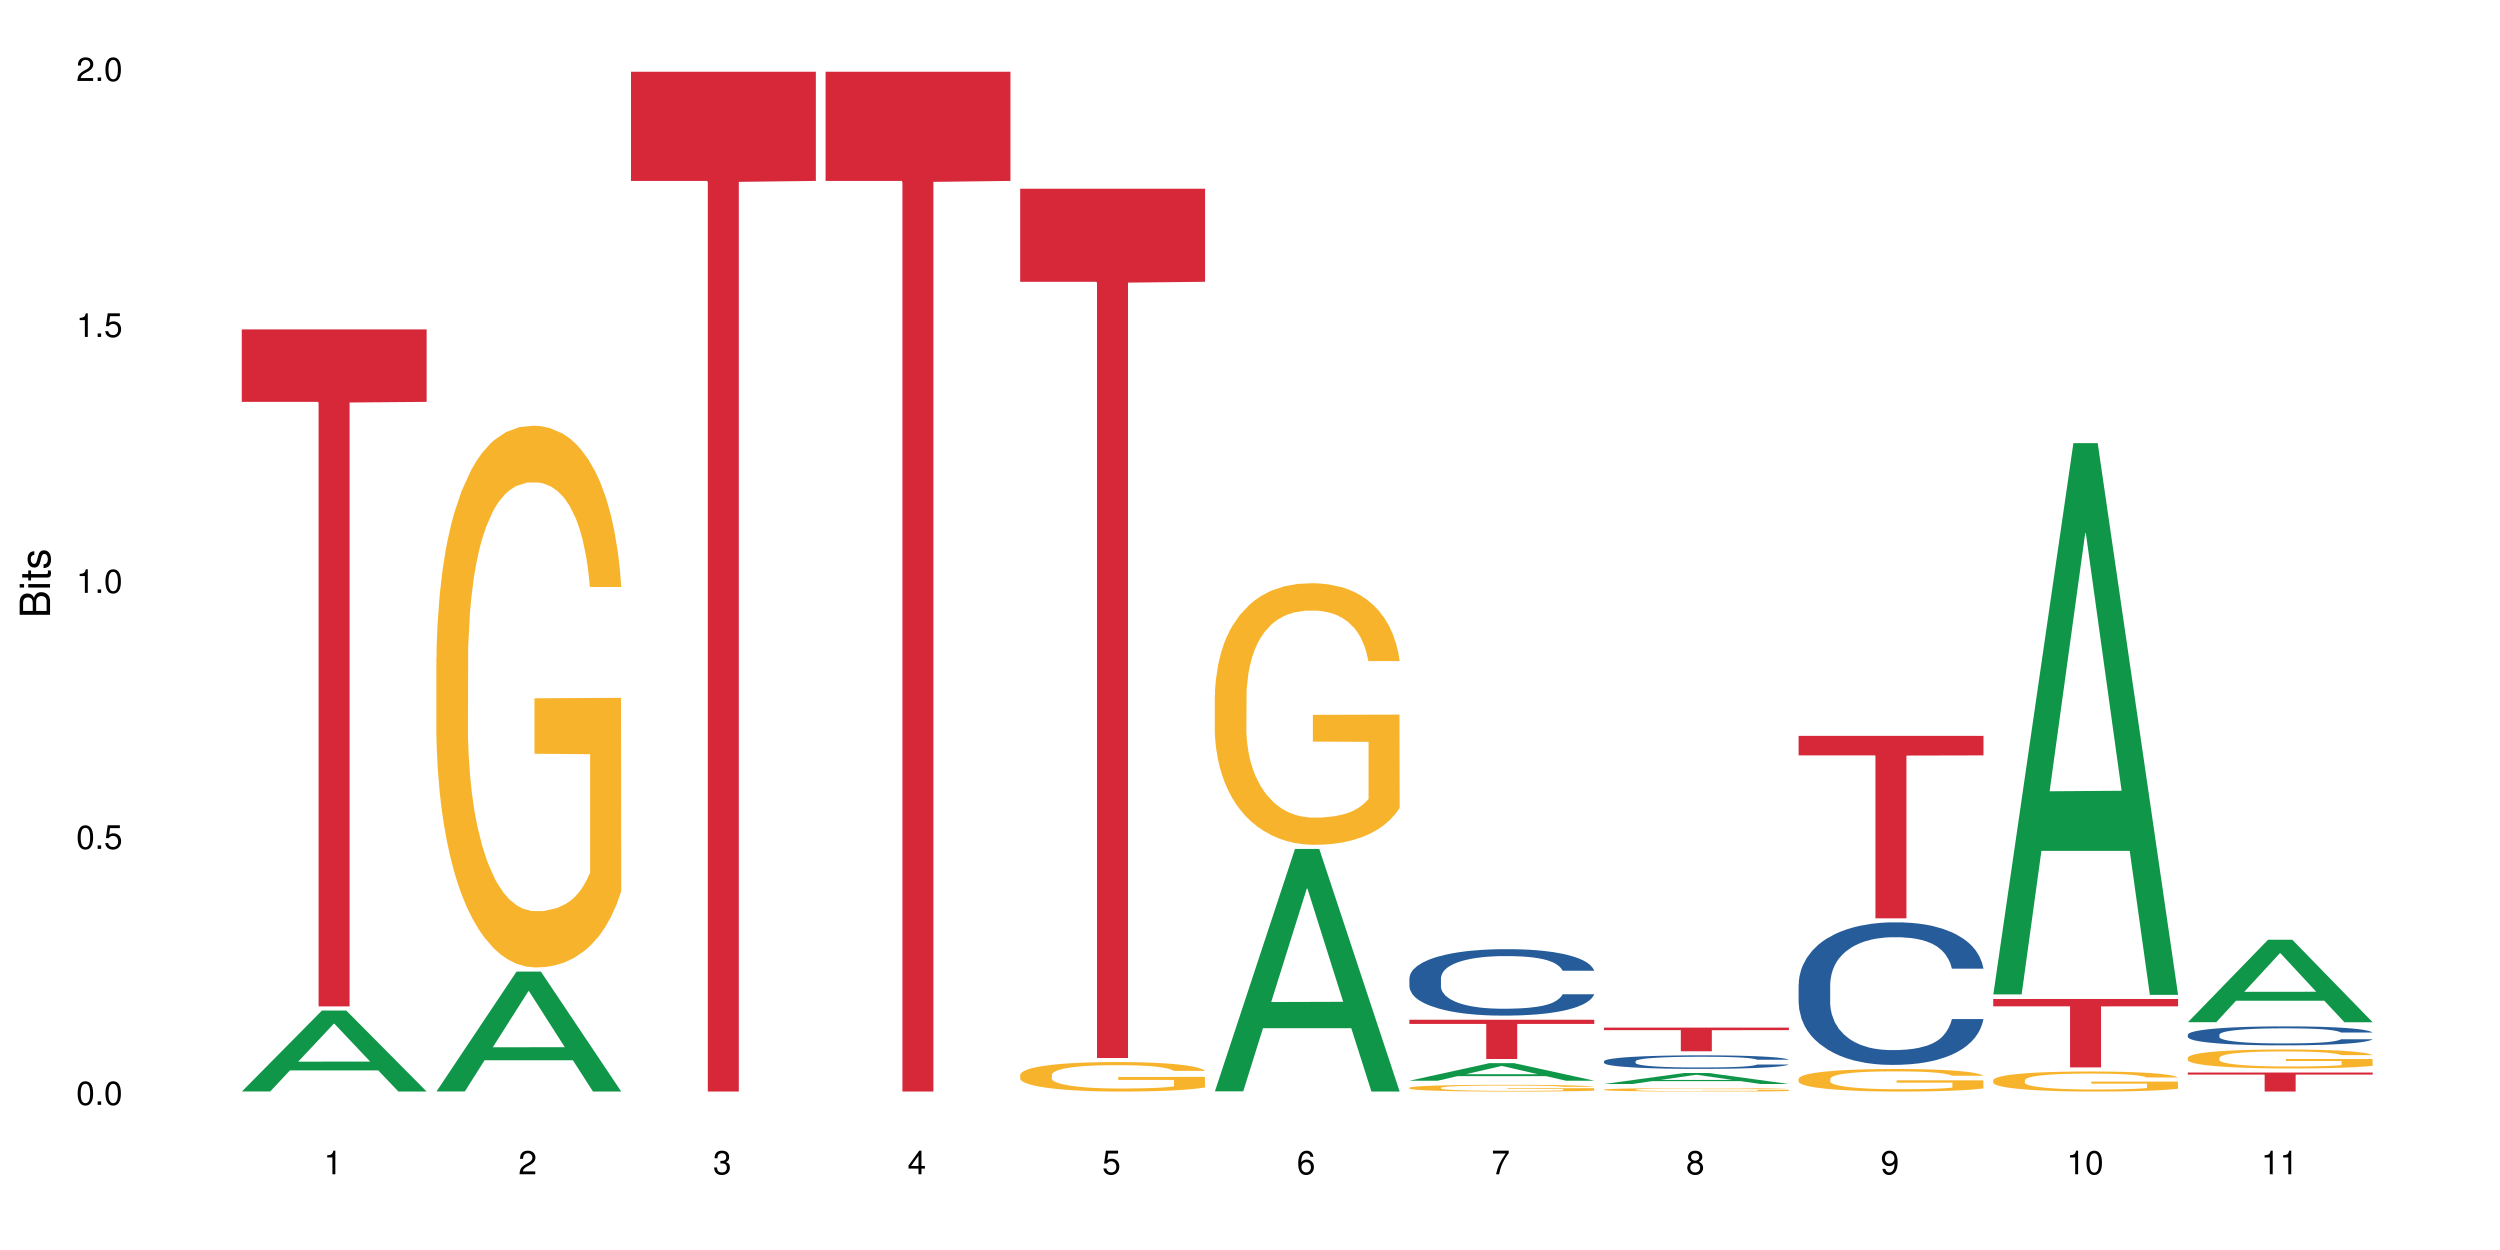 <?xml version="1.0" encoding="UTF-8"?>
<svg xmlns="http://www.w3.org/2000/svg" xmlns:xlink="http://www.w3.org/1999/xlink" width="720pt" height="360pt" viewBox="0 0 720 360" version="1.1">
<defs>
<g>
<symbol overflow="visible" id="glyph0-0">
<path style="stroke:none;" d=""/>
</symbol>
<symbol overflow="visible" id="glyph0-1">
<path style="stroke:none;" d="M 2.641 -6.797 C 2 -6.797 1.422 -6.531 1.078 -6.047 C 0.641 -5.453 0.406 -4.547 0.406 -3.297 C 0.406 -1 1.188 0.219 2.641 0.219 C 4.078 0.219 4.859 -1 4.859 -3.234 C 4.859 -4.562 4.656 -5.438 4.203 -6.047 C 3.844 -6.531 3.281 -6.797 2.641 -6.797 Z M 2.641 -6.047 C 3.547 -6.047 4 -5.125 4 -3.312 C 4 -1.375 3.562 -0.484 2.625 -0.484 C 1.734 -0.484 1.281 -1.422 1.281 -3.281 C 1.281 -5.141 1.734 -6.047 2.641 -6.047 Z M 2.641 -6.047 "/>
</symbol>
<symbol overflow="visible" id="glyph0-2">
<path style="stroke:none;" d="M 1.828 -1 L 0.828 -1 L 0.828 0 L 1.828 0 Z M 1.828 -1 "/>
</symbol>
<symbol overflow="visible" id="glyph0-3">
<path style="stroke:none;" d="M 4.562 -6.797 L 1.062 -6.797 L 0.547 -3.094 L 1.328 -3.094 C 1.719 -3.562 2.047 -3.734 2.578 -3.734 C 3.484 -3.734 4.062 -3.109 4.062 -2.094 C 4.062 -1.125 3.484 -0.531 2.578 -0.531 C 1.828 -0.531 1.375 -0.906 1.188 -1.672 L 0.328 -1.672 C 0.453 -1.109 0.547 -0.844 0.75 -0.594 C 1.125 -0.078 1.828 0.219 2.594 0.219 C 3.969 0.219 4.922 -0.781 4.922 -2.219 C 4.922 -3.562 4.031 -4.484 2.719 -4.484 C 2.25 -4.484 1.859 -4.359 1.469 -4.062 L 1.734 -5.969 L 4.562 -5.969 Z M 4.562 -6.797 "/>
</symbol>
<symbol overflow="visible" id="glyph0-4">
<path style="stroke:none;" d="M 2.484 -4.844 L 2.484 0 L 3.328 0 L 3.328 -6.797 L 2.766 -6.797 C 2.469 -5.75 2.281 -5.609 0.984 -5.453 L 0.984 -4.844 Z M 2.484 -4.844 "/>
</symbol>
<symbol overflow="visible" id="glyph0-5">
<path style="stroke:none;" d="M 4.859 -0.828 L 1.281 -0.828 C 1.359 -1.391 1.672 -1.75 2.5 -2.234 L 3.469 -2.75 C 4.406 -3.266 4.906 -3.969 4.906 -4.812 C 4.906 -5.375 4.672 -5.906 4.266 -6.266 C 3.859 -6.625 3.375 -6.797 2.719 -6.797 C 1.859 -6.797 1.219 -6.5 0.844 -5.922 C 0.609 -5.562 0.5 -5.125 0.484 -4.438 L 1.328 -4.438 C 1.359 -4.906 1.406 -5.188 1.531 -5.406 C 1.75 -5.812 2.188 -6.062 2.703 -6.062 C 3.469 -6.062 4.031 -5.516 4.031 -4.781 C 4.031 -4.25 3.719 -3.797 3.125 -3.438 L 2.234 -2.938 C 0.812 -2.141 0.406 -1.5 0.328 0 L 4.859 0 Z M 4.859 -0.828 "/>
</symbol>
<symbol overflow="visible" id="glyph0-6">
<path style="stroke:none;" d="M 2.125 -3.125 L 2.578 -3.125 C 3.516 -3.125 3.984 -2.703 3.984 -1.891 C 3.984 -1.031 3.469 -0.531 2.578 -0.531 C 1.656 -0.531 1.203 -0.984 1.156 -1.969 L 0.312 -1.969 C 0.344 -1.422 0.438 -1.078 0.609 -0.766 C 0.953 -0.109 1.625 0.219 2.547 0.219 C 3.953 0.219 4.859 -0.609 4.859 -1.906 C 4.859 -2.766 4.516 -3.25 3.703 -3.516 C 4.344 -3.766 4.656 -4.25 4.656 -4.938 C 4.656 -6.109 3.875 -6.797 2.578 -6.797 C 1.203 -6.797 0.484 -6.047 0.453 -4.609 L 1.297 -4.609 C 1.312 -5.016 1.344 -5.25 1.453 -5.453 C 1.641 -5.828 2.062 -6.062 2.594 -6.062 C 3.344 -6.062 3.797 -5.625 3.797 -4.906 C 3.797 -4.422 3.609 -4.141 3.25 -3.984 C 3.016 -3.891 2.719 -3.844 2.125 -3.844 Z M 2.125 -3.125 "/>
</symbol>
<symbol overflow="visible" id="glyph0-7">
<path style="stroke:none;" d="M 3.141 -1.625 L 3.141 0 L 3.984 0 L 3.984 -1.625 L 4.984 -1.625 L 4.984 -2.391 L 3.984 -2.391 L 3.984 -6.797 L 3.359 -6.797 L 0.266 -2.516 L 0.266 -1.625 Z M 3.141 -2.391 L 1 -2.391 L 3.141 -5.359 Z M 3.141 -2.391 "/>
</symbol>
<symbol overflow="visible" id="glyph0-8">
<path style="stroke:none;" d="M 4.781 -5.031 C 4.609 -6.141 3.891 -6.797 2.844 -6.797 C 2.094 -6.797 1.422 -6.438 1.031 -5.828 C 0.609 -5.172 0.406 -4.344 0.406 -3.094 C 0.406 -1.953 0.578 -1.234 0.984 -0.625 C 1.359 -0.078 1.953 0.219 2.703 0.219 C 3.984 0.219 4.922 -0.734 4.922 -2.078 C 4.922 -3.344 4.062 -4.234 2.844 -4.234 C 2.172 -4.234 1.641 -3.969 1.281 -3.469 C 1.281 -5.125 1.828 -6.047 2.797 -6.047 C 3.391 -6.047 3.797 -5.672 3.938 -5.031 Z M 2.734 -3.484 C 3.547 -3.484 4.062 -2.922 4.062 -2 C 4.062 -1.156 3.484 -0.531 2.703 -0.531 C 1.922 -0.531 1.328 -1.188 1.328 -2.047 C 1.328 -2.891 1.906 -3.484 2.734 -3.484 Z M 2.734 -3.484 "/>
</symbol>
<symbol overflow="visible" id="glyph0-9">
<path style="stroke:none;" d="M 4.984 -6.797 L 0.438 -6.797 L 0.438 -5.969 L 4.109 -5.969 C 2.5 -3.656 1.828 -2.234 1.328 0 L 2.219 0 C 2.594 -2.172 3.453 -4.047 4.984 -6.094 Z M 4.984 -6.797 "/>
</symbol>
<symbol overflow="visible" id="glyph0-10">
<path style="stroke:none;" d="M 3.75 -3.578 C 4.453 -4 4.688 -4.344 4.688 -4.984 C 4.688 -6.047 3.844 -6.797 2.641 -6.797 C 1.438 -6.797 0.594 -6.047 0.594 -4.984 C 0.594 -4.359 0.828 -4.016 1.516 -3.578 C 0.734 -3.203 0.359 -2.641 0.359 -1.891 C 0.359 -0.641 1.297 0.219 2.641 0.219 C 3.984 0.219 4.922 -0.641 4.922 -1.875 C 4.922 -2.641 4.531 -3.203 3.75 -3.578 Z M 2.641 -6.047 C 3.359 -6.047 3.812 -5.625 3.812 -4.969 C 3.812 -4.344 3.344 -3.922 2.641 -3.922 C 1.922 -3.922 1.453 -4.344 1.453 -4.984 C 1.453 -5.625 1.922 -6.047 2.641 -6.047 Z M 2.641 -3.203 C 3.484 -3.203 4.062 -2.672 4.062 -1.875 C 4.062 -1.062 3.484 -0.531 2.625 -0.531 C 1.797 -0.531 1.219 -1.078 1.219 -1.875 C 1.219 -2.672 1.797 -3.203 2.641 -3.203 Z M 2.641 -3.203 "/>
</symbol>
<symbol overflow="visible" id="glyph0-11">
<path style="stroke:none;" d="M 0.516 -1.547 C 0.672 -0.438 1.406 0.219 2.438 0.219 C 3.188 0.219 3.859 -0.141 4.266 -0.75 C 4.688 -1.406 4.891 -2.25 4.891 -3.484 C 4.891 -4.625 4.703 -5.359 4.312 -5.953 C 3.938 -6.5 3.344 -6.797 2.594 -6.797 C 1.297 -6.797 0.359 -5.844 0.359 -4.516 C 0.359 -3.25 1.234 -2.344 2.453 -2.344 C 3.094 -2.344 3.562 -2.578 4.016 -3.109 C 4 -1.453 3.469 -0.531 2.5 -0.531 C 1.906 -0.531 1.484 -0.906 1.359 -1.547 Z M 2.578 -6.062 C 3.375 -6.062 3.969 -5.406 3.969 -4.531 C 3.969 -3.688 3.375 -3.094 2.547 -3.094 C 1.734 -3.094 1.234 -3.672 1.234 -4.578 C 1.234 -5.438 1.797 -6.062 2.578 -6.062 Z M 2.578 -6.062 "/>
</symbol>
<symbol overflow="visible" id="glyph1-0">
<path style="stroke:none;" d=""/>
</symbol>
<symbol overflow="visible" id="glyph1-1">
<path style="stroke:none;" d="M 0 -0.953 L 0 -4.891 C 0 -5.719 -0.234 -6.344 -0.734 -6.797 C -1.188 -7.234 -1.812 -7.469 -2.5 -7.469 C -3.547 -7.469 -4.188 -7 -4.625 -5.875 C -4.984 -6.672 -5.641 -7.094 -6.531 -7.094 C -7.156 -7.094 -7.734 -6.859 -8.141 -6.391 C -8.562 -5.938 -8.75 -5.344 -8.75 -4.5 L -8.75 -0.953 Z M -4.984 -2.062 L -7.766 -2.062 L -7.766 -4.219 C -7.766 -4.844 -7.688 -5.203 -7.453 -5.5 C -7.219 -5.812 -6.859 -5.969 -6.375 -5.969 C -5.906 -5.969 -5.531 -5.812 -5.297 -5.5 C -5.062 -5.203 -4.984 -4.844 -4.984 -4.219 Z M -0.984 -2.062 L -4 -2.062 L -4 -4.781 C -4 -5.328 -3.859 -5.688 -3.578 -5.953 C -3.297 -6.219 -2.922 -6.359 -2.484 -6.359 C -2.062 -6.359 -1.688 -6.219 -1.406 -5.953 C -1.109 -5.688 -0.984 -5.328 -0.984 -4.781 Z M -0.984 -2.062 "/>
</symbol>
<symbol overflow="visible" id="glyph1-2">
<path style="stroke:none;" d="M -6.281 -1.797 L -6.281 -0.797 L 0 -0.797 L 0 -1.797 Z M -8.75 -1.797 L -8.75 -0.797 L -7.484 -0.797 L -7.484 -1.797 Z M -8.75 -1.797 "/>
</symbol>
<symbol overflow="visible" id="glyph1-3">
<path style="stroke:none;" d="M -6.281 -3.047 L -6.281 -2.016 L -8.016 -2.016 L -8.016 -1.016 L -6.281 -1.016 L -6.281 -0.172 L -5.469 -0.172 L -5.469 -1.016 L -0.719 -1.016 C -0.078 -1.016 0.281 -1.453 0.281 -2.234 C 0.281 -2.469 0.25 -2.719 0.188 -3.047 L -0.641 -3.047 C -0.609 -2.922 -0.594 -2.766 -0.594 -2.562 C -0.594 -2.141 -0.719 -2.016 -1.156 -2.016 L -5.469 -2.016 L -5.469 -3.047 Z M -6.281 -3.047 "/>
</symbol>
<symbol overflow="visible" id="glyph1-4">
<path style="stroke:none;" d="M -4.531 -5.25 C -5.766 -5.25 -6.469 -4.422 -6.469 -2.969 C -6.469 -1.516 -5.719 -0.562 -4.547 -0.562 C -3.562 -0.562 -3.094 -1.062 -2.734 -2.562 L -2.516 -3.484 C -2.344 -4.188 -2.094 -4.469 -1.625 -4.469 C -1.047 -4.469 -0.641 -3.875 -0.641 -3 C -0.641 -2.453 -0.797 -2 -1.062 -1.75 C -1.25 -1.594 -1.422 -1.531 -1.875 -1.469 L -1.875 -0.406 C -0.422 -0.453 0.281 -1.266 0.281 -2.922 C 0.281 -4.5 -0.5 -5.516 -1.719 -5.516 C -2.656 -5.516 -3.172 -4.984 -3.469 -3.734 L -3.703 -2.766 C -3.891 -1.953 -4.156 -1.609 -4.594 -1.609 C -5.172 -1.609 -5.547 -2.125 -5.547 -2.938 C -5.547 -3.75 -5.203 -4.172 -4.531 -4.203 Z M -4.531 -5.25 "/>
</symbol>
</g>
</defs>
<g id="surface71010">
<rect x="0" y="0" width="720" height="360" style="fill:rgb(100%,100%,100%);fill-opacity:1;stroke:none;"/>
<path style=" stroke:none;fill-rule:nonzero;fill:rgb(6.275%,58.824%,28.235%);fill-opacity:1;" d="M 69.629 314.348 L 69.688 314.328 L 92.723 291.031 L 99.723 291.031 L 122.875 314.371 L 114.738 314.371 L 108.938 308.277 L 83.508 308.277 L 77.82 314.348 L 69.629 314.348 L 85.957 305.758 L 106.605 305.734 L 96.309 294.844 L 96.195 294.82 L 96.082 294.887 L 85.898 305.734 L 85.957 305.758 Z M 69.629 314.348 "/>
<path style=" stroke:none;fill-rule:nonzero;fill:rgb(83.922%,15.686%,22.353%);fill-opacity:1;" d="M 69.629 94.863 L 122.875 94.863 L 122.875 115.738 L 100.684 115.918 L 100.684 289.852 L 91.754 289.852 L 91.754 116.102 L 91.625 115.738 L 69.629 115.738 Z M 69.629 94.863 "/>
<path style=" stroke:none;fill-rule:nonzero;fill:rgb(6.275%,58.824%,28.235%);fill-opacity:1;" d="M 125.676 314.34 L 125.734 314.305 L 148.77 279.816 L 155.77 279.816 L 178.918 314.371 L 170.785 314.371 L 164.984 305.352 L 139.555 305.352 L 133.867 314.34 L 125.676 314.34 L 142 301.621 L 162.652 301.586 L 152.355 285.461 L 152.242 285.43 L 152.129 285.527 L 141.945 301.586 L 142 301.621 Z M 125.676 314.34 "/>
<path style=" stroke:none;fill-rule:nonzero;fill:rgb(96.863%,70.196%,16.863%);fill-opacity:1;" d="M 125.676 189.426 L 125.742 189.285 L 125.742 186.434 L 126 180.02 L 126.648 171.184 L 127.492 163.918 L 128.402 158.215 L 128.988 155.223 L 129.961 150.949 L 130.805 147.812 L 132.949 141.402 L 135.676 135.414 L 137.168 132.852 L 138.855 130.426 L 141.258 127.719 L 142.363 126.723 L 145.738 124.441 L 149.57 123.016 L 153.793 122.59 L 155.738 122.73 L 158.402 123.301 L 162.039 124.871 L 164.117 126.293 L 165.738 127.719 L 167.426 129.57 L 169.504 132.422 L 171.453 135.844 L 173.012 139.262 L 174.57 143.539 L 175.867 148.098 L 176.973 153.086 L 177.945 159.07 L 178.531 164.059 L 178.918 169.047 L 169.895 169.047 L 169.375 164.059 L 168.789 160.211 L 167.816 155.508 L 166.844 152.09 L 165.867 149.383 L 164.051 145.676 L 162.492 143.395 L 160.543 141.402 L 158.66 140.117 L 156.52 139.262 L 155.219 138.977 L 151.777 138.977 L 148.66 139.977 L 146.844 141.117 L 145.543 142.254 L 143.727 144.395 L 142.621 146.102 L 141.973 147.242 L 140.027 151.66 L 138.727 155.652 L 138.012 158.359 L 137.105 162.633 L 136.453 166.48 L 135.738 172.184 L 135.352 176.457 L 134.832 186.148 L 134.766 211.801 L 134.961 217.215 L 135.352 223.059 L 135.871 228.188 L 136.648 233.605 L 137.43 237.738 L 138.793 243.293 L 139.961 247 L 140.871 249.422 L 142.621 253.27 L 143.336 254.555 L 145.023 257.117 L 146.777 259.113 L 148.922 260.824 L 150.543 261.68 L 153.141 262.391 L 156.453 262.391 L 160.348 261.535 L 162.816 260.395 L 164.504 259.254 L 165.609 258.258 L 166.973 256.691 L 167.945 255.266 L 168.855 253.699 L 169.961 251.273 L 169.961 217.215 L 153.922 217.074 L 153.922 201.113 L 178.855 200.969 L 178.918 256.691 L 177.555 260.539 L 175.867 264.242 L 174.246 267.094 L 172.555 269.516 L 170.152 272.223 L 168.207 273.934 L 165.219 275.93 L 162.492 277.211 L 159.637 278.066 L 157.102 278.496 L 154.117 278.637 L 151.453 278.352 L 148.598 277.496 L 146.324 276.355 L 144.246 274.934 L 142.168 273.078 L 139.57 270.086 L 137.883 267.664 L 136.129 264.672 L 134.375 261.109 L 132.816 257.262 L 131.777 254.27 L 130.742 250.848 L 129.637 246.574 L 128.598 241.727 L 127.82 237.309 L 127.105 232.32 L 126.586 227.617 L 126.066 221.207 L 125.805 216.074 L 125.676 211.656 Z M 125.676 189.426 "/>
<path style=" stroke:none;fill-rule:nonzero;fill:rgb(83.922%,15.686%,22.353%);fill-opacity:1;" d="M 181.723 20.664 L 234.965 20.664 L 234.965 52.102 L 212.777 52.379 L 212.777 314.371 L 203.848 314.371 L 203.848 52.652 L 203.719 52.102 L 181.723 52.102 Z M 181.723 20.664 "/>
<path style=" stroke:none;fill-rule:nonzero;fill:rgb(83.922%,15.686%,22.353%);fill-opacity:1;" d="M 237.77 20.664 L 291.012 20.664 L 291.012 52.102 L 268.82 52.379 L 268.82 314.371 L 259.895 314.371 L 259.895 52.652 L 259.766 52.102 L 237.77 52.102 Z M 237.77 20.664 "/>
<path style=" stroke:none;fill-rule:nonzero;fill:rgb(96.863%,70.196%,16.863%);fill-opacity:1;" d="M 293.816 309.516 L 293.879 309.508 L 293.879 309.352 L 294.141 309.004 L 294.789 308.523 L 295.633 308.125 L 296.543 307.816 L 297.125 307.652 L 298.102 307.422 L 298.945 307.25 L 301.086 306.902 L 303.812 306.574 L 305.309 306.434 L 306.996 306.305 L 309.398 306.156 L 310.504 306.102 L 313.879 305.977 L 317.711 305.898 L 321.93 305.875 L 323.879 305.883 L 326.539 305.914 L 330.176 306 L 332.254 306.078 L 333.879 306.156 L 335.566 306.258 L 337.645 306.41 L 339.59 306.598 L 341.148 306.785 L 342.707 307.016 L 344.008 307.266 L 345.109 307.535 L 346.086 307.863 L 346.668 308.133 L 347.059 308.406 L 338.035 308.406 L 337.516 308.133 L 336.93 307.926 L 335.957 307.668 L 334.98 307.48 L 334.008 307.336 L 332.191 307.133 L 330.633 307.008 L 328.684 306.902 L 326.801 306.832 L 324.656 306.785 L 323.359 306.77 L 319.918 306.77 L 316.801 306.824 L 314.984 306.887 L 313.684 306.945 L 311.867 307.062 L 310.762 307.156 L 310.113 307.219 L 308.164 307.457 L 306.867 307.676 L 306.152 307.824 L 305.242 308.055 L 304.594 308.266 L 303.879 308.574 L 303.488 308.809 L 302.969 309.336 L 302.906 310.734 L 303.102 311.027 L 303.488 311.344 L 304.008 311.625 L 304.789 311.918 L 305.566 312.145 L 306.93 312.445 L 308.102 312.648 L 309.008 312.781 L 310.762 312.988 L 311.477 313.059 L 313.164 313.199 L 314.918 313.309 L 317.059 313.402 L 318.684 313.449 L 321.281 313.488 L 324.594 313.488 L 328.488 313.441 L 330.957 313.379 L 332.645 313.316 L 333.746 313.262 L 335.113 313.176 L 336.086 313.098 L 336.996 313.012 L 338.098 312.883 L 338.098 311.027 L 322.059 311.02 L 322.059 310.152 L 346.992 310.145 L 347.059 313.176 L 345.695 313.387 L 344.008 313.586 L 342.383 313.742 L 340.695 313.875 L 338.293 314.023 L 336.344 314.113 L 333.359 314.223 L 330.633 314.293 L 327.773 314.34 L 325.242 314.363 L 322.254 314.371 L 319.594 314.355 L 316.734 314.309 L 314.465 314.246 L 312.387 314.168 L 310.309 314.066 L 307.711 313.906 L 306.023 313.773 L 304.27 313.609 L 302.516 313.418 L 300.957 313.207 L 299.918 313.043 L 298.879 312.859 L 297.777 312.625 L 296.738 312.363 L 295.957 312.121 L 295.242 311.848 L 294.723 311.594 L 294.203 311.246 L 293.945 310.965 L 293.816 310.727 Z M 293.816 309.516 "/>
<path style=" stroke:none;fill-rule:nonzero;fill:rgb(83.922%,15.686%,22.353%);fill-opacity:1;" d="M 293.816 54.359 L 347.059 54.359 L 347.059 81.156 L 324.867 81.391 L 324.867 304.695 L 315.941 304.695 L 315.941 81.625 L 315.812 81.156 L 293.816 81.156 Z M 293.816 54.359 "/>
<path style=" stroke:none;fill-rule:nonzero;fill:rgb(6.275%,58.824%,28.235%);fill-opacity:1;" d="M 349.859 314.305 L 349.918 314.238 L 372.957 244.488 L 379.953 244.488 L 403.105 314.371 L 394.973 314.371 L 389.168 296.129 L 363.742 296.129 L 358.051 314.305 L 349.859 314.305 L 366.188 288.582 L 386.836 288.516 L 376.539 255.906 L 376.426 255.84 L 376.312 256.039 L 366.129 288.516 L 366.188 288.582 Z M 349.859 314.305 "/>
<path style=" stroke:none;fill-rule:nonzero;fill:rgb(96.863%,70.196%,16.863%);fill-opacity:1;" d="M 349.859 200.234 L 349.926 200.164 L 349.926 198.789 L 350.188 195.691 L 350.836 191.426 L 351.68 187.914 L 352.59 185.164 L 353.172 183.719 L 354.148 181.652 L 354.992 180.141 L 357.133 177.043 L 359.859 174.152 L 361.355 172.914 L 363.043 171.746 L 365.445 170.438 L 366.547 169.957 L 369.926 168.855 L 373.758 168.168 L 377.977 167.961 L 379.926 168.031 L 382.586 168.305 L 386.223 169.062 L 388.301 169.75 L 389.926 170.438 L 391.613 171.332 L 393.691 172.707 L 395.637 174.359 L 397.195 176.012 L 398.754 178.074 L 400.055 180.277 L 401.156 182.688 L 402.133 185.578 L 402.715 187.984 L 403.105 190.395 L 394.078 190.395 L 393.559 187.984 L 392.977 186.125 L 392 183.855 L 391.027 182.203 L 390.055 180.898 L 388.234 179.109 L 386.676 178.008 L 384.73 177.043 L 382.848 176.426 L 380.703 176.012 L 379.406 175.875 L 375.965 175.875 L 372.848 176.355 L 371.027 176.906 L 369.73 177.457 L 367.914 178.488 L 366.809 179.316 L 366.16 179.863 L 364.211 182 L 362.914 183.926 L 362.199 185.23 L 361.289 187.297 L 360.641 189.156 L 359.926 191.906 L 359.535 193.973 L 359.016 198.652 L 358.953 211.035 L 359.145 213.652 L 359.535 216.473 L 360.055 218.949 L 360.836 221.566 L 361.613 223.559 L 362.977 226.242 L 364.145 228.031 L 365.055 229.203 L 366.809 231.062 L 367.523 231.68 L 369.211 232.918 L 370.965 233.883 L 373.105 234.707 L 374.73 235.121 L 377.328 235.465 L 380.641 235.465 L 384.535 235.051 L 387.004 234.5 L 388.691 233.949 L 389.793 233.469 L 391.156 232.711 L 392.133 232.023 L 393.039 231.266 L 394.145 230.098 L 394.145 213.652 L 378.105 213.582 L 378.105 205.875 L 403.039 205.809 L 403.105 232.711 L 401.742 234.57 L 400.055 236.359 L 398.43 237.734 L 396.742 238.906 L 394.34 240.211 L 392.391 241.039 L 389.406 242 L 386.676 242.621 L 383.82 243.035 L 381.289 243.238 L 378.301 243.309 L 375.641 243.172 L 372.781 242.758 L 370.508 242.207 L 368.434 241.52 L 366.355 240.625 L 363.758 239.18 L 362.066 238.012 L 360.316 236.566 L 358.562 234.844 L 357.004 232.988 L 355.965 231.543 L 354.926 229.891 L 353.82 227.828 L 352.781 225.488 L 352.004 223.355 L 351.289 220.945 L 350.77 218.676 L 350.25 215.578 L 349.992 213.102 L 349.859 210.969 Z M 349.859 200.234 "/>
<path style=" stroke:none;fill-rule:nonzero;fill:rgb(6.275%,58.824%,28.235%);fill-opacity:1;" d="M 405.906 311.242 L 405.965 311.238 L 429.004 306.176 L 436 306.176 L 459.152 311.246 L 451.016 311.246 L 445.215 309.922 L 419.789 309.922 L 414.098 311.242 L 405.906 311.242 L 422.234 309.375 L 442.883 309.371 L 432.586 307.004 L 432.473 307 L 432.359 307.016 L 422.176 309.371 L 422.234 309.375 Z M 405.906 311.242 "/>
<path style=" stroke:none;fill-rule:nonzero;fill:rgb(14.51%,36.078%,60%);fill-opacity:1;" d="M 405.906 281.695 L 405.973 281.676 L 405.973 281.258 L 406.168 280.594 L 406.621 279.754 L 407.078 279.176 L 408.246 278.145 L 409.867 277.148 L 411.555 276.379 L 412.789 275.926 L 413.895 275.574 L 416.426 274.93 L 418.051 274.594 L 419.805 274.297 L 421.945 274 L 423.504 273.828 L 427.012 273.547 L 429.609 273.426 L 431.621 273.371 L 435.973 273.371 L 438.566 273.441 L 440.453 273.527 L 442.527 273.668 L 444.281 273.828 L 447.336 274.211 L 450.062 274.699 L 451.293 274.98 L 453.242 275.523 L 454.734 276.047 L 455.773 276.5 L 456.945 277.148 L 457.984 277.934 L 458.762 278.828 L 459.152 279.578 L 450.062 279.578 L 449.605 278.879 L 449.086 278.336 L 448.113 277.621 L 447.141 277.113 L 445.777 276.605 L 444.543 276.273 L 442.855 275.941 L 441.359 275.73 L 439.801 275.574 L 438.309 275.469 L 435.453 275.363 L 432.141 275.363 L 430.906 275.398 L 428.375 275.539 L 427.012 275.664 L 425.062 275.906 L 423.699 276.133 L 422.074 276.484 L 420.973 276.781 L 419.609 277.234 L 418.633 277.637 L 417.531 278.215 L 416.883 278.652 L 416.297 279.141 L 415.777 279.719 L 415.387 280.332 L 415.129 280.977 L 414.996 281.605 L 414.996 284.316 L 415.129 284.945 L 415.453 285.68 L 416.297 286.746 L 417.531 287.676 L 418.957 288.41 L 420.324 288.934 L 421.102 289.18 L 422.141 289.457 L 423.766 289.809 L 426.102 290.156 L 427.465 290.297 L 429.543 290.438 L 431.684 290.508 L 434.543 290.508 L 437.074 290.438 L 438.762 290.352 L 440.516 290.211 L 442.918 289.914 L 444.41 289.633 L 445.711 289.301 L 446.684 288.969 L 447.336 288.688 L 448.309 288.148 L 449.086 287.551 L 449.672 286.941 L 450.062 286.344 L 459.152 286.344 L 458.762 287.047 L 458.176 287.727 L 457.594 288.234 L 456.684 288.848 L 455.645 289.387 L 454.152 290 L 452.918 290.402 L 451.293 290.84 L 449.801 291.172 L 448.18 291.469 L 445.777 291.82 L 444.219 291.992 L 442.527 292.152 L 440.516 292.289 L 437.984 292.414 L 435.258 292.484 L 432.723 292.5 L 429.996 292.465 L 427.984 292.395 L 425.32 292.238 L 422.012 291.922 L 419.609 291.59 L 417.727 291.258 L 416.102 290.91 L 414.285 290.438 L 411.945 289.668 L 410.52 289.074 L 409.543 288.582 L 408.441 287.902 L 407.66 287.289 L 406.75 286.312 L 406.102 285.07 L 405.906 284.109 Z M 405.906 281.695 "/>
<path style=" stroke:none;fill-rule:nonzero;fill:rgb(96.863%,70.196%,16.863%);fill-opacity:1;" d="M 405.906 313.258 L 405.973 313.258 L 405.973 313.223 L 406.23 313.141 L 406.883 313.031 L 407.727 312.941 L 408.633 312.871 L 409.219 312.832 L 410.191 312.781 L 411.039 312.742 L 413.18 312.66 L 415.906 312.586 L 417.402 312.555 L 419.09 312.523 L 421.492 312.488 L 422.594 312.477 L 425.973 312.449 L 429.801 312.43 L 434.023 312.426 L 435.973 312.426 L 438.633 312.434 L 442.27 312.453 L 444.348 312.473 L 445.969 312.488 L 447.66 312.512 L 449.738 312.547 L 451.684 312.59 L 453.242 312.633 L 454.801 312.688 L 456.102 312.742 L 457.203 312.805 L 458.176 312.879 L 458.762 312.941 L 459.152 313.004 L 450.125 313.004 L 449.605 312.941 L 449.023 312.895 L 448.047 312.836 L 447.074 312.793 L 446.102 312.762 L 444.281 312.715 L 442.723 312.684 L 440.777 312.66 L 438.895 312.645 L 436.75 312.633 L 435.453 312.629 L 432.012 312.629 L 428.895 312.641 L 427.074 312.656 L 425.777 312.672 L 423.957 312.699 L 422.855 312.719 L 422.207 312.734 L 420.258 312.789 L 418.957 312.84 L 418.246 312.871 L 417.336 312.926 L 416.688 312.973 L 415.973 313.043 L 415.582 313.098 L 415.062 313.219 L 414.996 313.539 L 415.191 313.605 L 415.582 313.68 L 416.102 313.742 L 416.883 313.809 L 417.66 313.859 L 419.023 313.93 L 420.191 313.977 L 421.102 314.008 L 422.855 314.055 L 423.57 314.07 L 425.258 314.102 L 427.012 314.129 L 429.152 314.148 L 430.777 314.16 L 433.375 314.168 L 436.684 314.168 L 440.582 314.156 L 443.047 314.145 L 444.738 314.129 L 445.84 314.117 L 447.203 314.098 L 448.18 314.078 L 449.086 314.059 L 450.191 314.031 L 450.191 313.605 L 434.152 313.602 L 434.152 313.406 L 459.086 313.402 L 459.152 314.098 L 457.789 314.145 L 456.102 314.191 L 454.477 314.227 L 452.789 314.258 L 450.387 314.289 L 448.438 314.312 L 445.449 314.336 L 442.723 314.352 L 439.867 314.363 L 437.336 314.367 L 434.348 314.371 L 431.684 314.367 L 428.828 314.355 L 426.555 314.344 L 424.477 314.324 L 422.398 314.301 L 419.805 314.266 L 418.113 314.234 L 416.363 314.195 L 414.609 314.152 L 413.051 314.105 L 412.012 314.066 L 410.973 314.023 L 409.867 313.973 L 408.828 313.91 L 408.051 313.855 L 407.336 313.793 L 406.816 313.734 L 406.297 313.656 L 406.039 313.59 L 405.906 313.535 Z M 405.906 313.258 "/>
<path style=" stroke:none;fill-rule:nonzero;fill:rgb(83.922%,15.686%,22.353%);fill-opacity:1;" d="M 405.906 293.68 L 459.152 293.68 L 459.152 294.891 L 436.961 294.902 L 436.961 304.996 L 428.035 304.996 L 428.035 294.914 L 427.902 294.891 L 405.906 294.891 Z M 405.906 293.68 "/>
<path style=" stroke:none;fill-rule:nonzero;fill:rgb(6.275%,58.824%,28.235%);fill-opacity:1;" d="M 461.953 312.191 L 462.012 312.188 L 485.051 309.02 L 492.047 309.02 L 515.199 312.195 L 507.062 312.195 L 501.262 311.363 L 475.832 311.363 L 470.145 312.191 L 461.953 312.191 L 478.281 311.023 L 498.93 311.02 L 488.633 309.539 L 488.52 309.535 L 488.406 309.543 L 478.223 311.02 L 478.281 311.023 Z M 461.953 312.191 "/>
<path style=" stroke:none;fill-rule:nonzero;fill:rgb(14.51%,36.078%,60%);fill-opacity:1;" d="M 461.953 305.637 L 462.02 305.633 L 462.02 305.547 L 462.215 305.41 L 462.668 305.242 L 463.121 305.121 L 464.293 304.914 L 465.914 304.711 L 467.602 304.551 L 468.836 304.461 L 469.941 304.387 L 472.473 304.258 L 474.098 304.188 L 475.848 304.129 L 477.992 304.066 L 479.551 304.031 L 483.059 303.977 L 485.652 303.949 L 487.668 303.938 L 492.016 303.938 L 494.613 303.953 L 496.496 303.973 L 498.574 304 L 500.328 304.031 L 503.379 304.109 L 506.109 304.211 L 507.34 304.266 L 509.289 304.379 L 510.781 304.484 L 511.82 304.578 L 512.992 304.711 L 514.027 304.871 L 514.809 305.051 L 515.199 305.203 L 506.109 305.203 L 505.652 305.062 L 505.133 304.953 L 504.16 304.805 L 503.188 304.703 L 501.82 304.598 L 500.59 304.531 L 498.898 304.465 L 497.406 304.422 L 495.848 304.387 L 494.355 304.367 L 491.496 304.348 L 488.188 304.348 L 486.953 304.352 L 484.422 304.383 L 483.059 304.406 L 481.109 304.457 L 479.746 304.504 L 478.121 304.574 L 477.02 304.633 L 475.656 304.727 L 474.68 304.809 L 473.578 304.926 L 472.926 305.016 L 472.344 305.117 L 471.824 305.234 L 471.434 305.359 L 471.176 305.488 L 471.043 305.617 L 471.043 306.172 L 471.176 306.301 L 471.5 306.449 L 472.344 306.668 L 473.578 306.855 L 475.004 307.004 L 476.367 307.113 L 477.148 307.164 L 478.188 307.219 L 479.809 307.289 L 482.148 307.363 L 483.512 307.391 L 485.59 307.418 L 487.73 307.434 L 490.59 307.434 L 493.121 307.418 L 494.809 307.402 L 496.562 307.371 L 498.965 307.312 L 500.457 307.254 L 501.758 307.188 L 502.73 307.121 L 503.379 307.062 L 504.355 306.953 L 505.133 306.832 L 505.719 306.707 L 506.109 306.586 L 515.199 306.586 L 514.809 306.727 L 514.223 306.867 L 513.641 306.969 L 512.73 307.094 L 511.691 307.203 L 510.199 307.328 L 508.965 307.41 L 507.34 307.5 L 505.848 307.57 L 504.223 307.629 L 501.82 307.699 L 500.262 307.734 L 498.574 307.77 L 496.562 307.797 L 494.031 307.82 L 491.305 307.836 L 488.77 307.84 L 486.043 307.832 L 484.031 307.816 L 481.367 307.785 L 478.059 307.723 L 475.656 307.652 L 473.77 307.586 L 472.148 307.516 L 470.332 307.418 L 467.992 307.262 L 466.562 307.141 L 465.59 307.039 L 464.484 306.902 L 463.707 306.777 L 462.797 306.578 L 462.148 306.324 L 461.953 306.129 Z M 461.953 305.637 "/>
<path style=" stroke:none;fill-rule:nonzero;fill:rgb(96.863%,70.196%,16.863%);fill-opacity:1;" d="M 461.953 313.801 L 462.02 313.801 L 462.02 313.781 L 462.277 313.742 L 462.93 313.684 L 463.773 313.637 L 464.68 313.602 L 465.266 313.582 L 466.238 313.555 L 467.082 313.535 L 469.227 313.492 L 471.953 313.457 L 473.445 313.438 L 475.137 313.422 L 477.539 313.406 L 478.641 313.398 L 482.02 313.387 L 485.848 313.375 L 492.016 313.375 L 494.68 313.379 L 498.316 313.387 L 500.395 313.398 L 502.016 313.406 L 503.703 313.418 L 505.781 313.438 L 507.73 313.457 L 509.289 313.48 L 510.848 313.508 L 512.145 313.535 L 513.25 313.566 L 514.223 313.605 L 514.809 313.637 L 515.199 313.672 L 506.172 313.672 L 505.652 313.637 L 505.07 313.613 L 504.094 313.582 L 502.148 313.543 L 500.328 313.52 L 498.77 313.508 L 496.82 313.492 L 494.938 313.484 L 492.797 313.48 L 491.496 313.477 L 488.055 313.477 L 484.941 313.484 L 483.121 313.492 L 481.824 313.5 L 480.004 313.512 L 478.902 313.523 L 478.25 313.531 L 476.305 313.559 L 475.004 313.586 L 474.289 313.602 L 473.383 313.629 L 472.734 313.652 L 472.02 313.691 L 471.629 313.719 L 471.109 313.781 L 471.043 313.945 L 471.238 313.977 L 471.629 314.016 L 472.148 314.047 L 472.926 314.082 L 473.707 314.109 L 475.07 314.145 L 476.238 314.168 L 477.148 314.184 L 478.902 314.207 L 479.617 314.215 L 481.305 314.234 L 483.059 314.246 L 485.199 314.258 L 486.824 314.262 L 489.422 314.266 L 492.73 314.266 L 496.629 314.262 L 499.094 314.254 L 500.781 314.246 L 501.887 314.242 L 503.25 314.23 L 504.223 314.223 L 505.133 314.211 L 506.238 314.195 L 506.238 313.977 L 490.199 313.977 L 490.199 313.875 L 515.133 313.875 L 515.199 314.23 L 513.836 314.254 L 512.145 314.277 L 510.523 314.297 L 508.836 314.312 L 506.434 314.328 L 504.484 314.34 L 501.496 314.352 L 498.77 314.363 L 495.914 314.367 L 493.383 314.371 L 490.395 314.371 L 487.73 314.367 L 484.875 314.363 L 482.602 314.355 L 480.523 314.348 L 478.445 314.336 L 475.848 314.316 L 474.16 314.301 L 472.406 314.281 L 470.656 314.258 L 469.098 314.234 L 468.059 314.215 L 467.02 314.191 L 465.914 314.164 L 464.875 314.133 L 464.098 314.105 L 463.383 314.074 L 462.863 314.043 L 462.344 314.004 L 462.082 313.973 L 461.953 313.941 Z M 461.953 313.801 "/>
<path style=" stroke:none;fill-rule:nonzero;fill:rgb(83.922%,15.686%,22.353%);fill-opacity:1;" d="M 461.953 295.957 L 515.199 295.957 L 515.199 296.684 L 493.008 296.691 L 493.008 302.762 L 484.078 302.762 L 484.078 296.699 L 483.949 296.684 L 461.953 296.684 Z M 461.953 295.957 "/>
<path style=" stroke:none;fill-rule:nonzero;fill:rgb(14.51%,36.078%,60%);fill-opacity:1;" d="M 518 283.516 L 518.066 283.477 L 518.066 282.578 L 518.262 281.152 L 518.715 279.352 L 519.168 278.113 L 520.336 275.898 L 521.961 273.762 L 523.648 272.113 L 524.883 271.137 L 525.988 270.387 L 528.52 268.996 L 530.141 268.285 L 531.895 267.648 L 534.039 267.012 L 535.598 266.637 L 539.102 266.035 L 541.699 265.773 L 543.715 265.66 L 548.062 265.66 L 550.66 265.809 L 552.543 265.996 L 554.621 266.297 L 556.375 266.637 L 559.426 267.461 L 562.152 268.512 L 563.387 269.109 L 565.336 270.273 L 566.828 271.398 L 567.867 272.375 L 569.035 273.762 L 570.074 275.449 L 570.855 277.363 L 571.246 278.977 L 562.152 278.977 L 561.699 277.477 L 561.18 276.312 L 560.207 274.773 L 559.23 273.688 L 557.867 272.598 L 556.633 271.887 L 554.945 271.172 L 553.453 270.723 L 551.895 270.387 L 550.402 270.16 L 547.543 269.938 L 544.234 269.938 L 543 270.012 L 540.465 270.312 L 539.102 270.574 L 537.156 271.098 L 535.793 271.586 L 534.168 272.336 L 533.062 272.973 L 531.699 273.949 L 530.727 274.812 L 529.621 276.051 L 528.973 276.988 L 528.391 278.039 L 527.871 279.277 L 527.48 280.59 L 527.219 281.977 L 527.09 283.328 L 527.09 289.141 L 527.219 290.492 L 527.547 292.066 L 528.391 294.355 L 529.621 296.344 L 531.051 297.918 L 532.414 299.043 L 533.195 299.57 L 534.234 300.168 L 535.855 300.918 L 538.195 301.668 L 539.559 301.969 L 541.637 302.27 L 543.777 302.418 L 546.637 302.418 L 549.168 302.27 L 550.855 302.082 L 552.609 301.781 L 555.012 301.145 L 556.504 300.543 L 557.805 299.832 L 558.777 299.117 L 559.426 298.52 L 560.402 297.355 L 561.18 296.078 L 561.766 294.766 L 562.152 293.492 L 571.246 293.492 L 570.855 294.992 L 570.27 296.453 L 569.688 297.543 L 568.777 298.855 L 567.738 300.02 L 566.246 301.332 L 565.012 302.195 L 563.387 303.133 L 561.895 303.844 L 560.27 304.48 L 557.867 305.23 L 556.309 305.605 L 554.621 305.945 L 552.609 306.246 L 550.078 306.508 L 547.348 306.656 L 544.816 306.695 L 542.09 306.621 L 540.078 306.469 L 537.414 306.133 L 534.102 305.457 L 531.699 304.746 L 529.816 304.031 L 528.195 303.281 L 526.375 302.27 L 524.039 300.617 L 522.609 299.344 L 521.637 298.293 L 520.531 296.832 L 519.754 295.516 L 518.844 293.418 L 518.195 290.754 L 518 288.691 Z M 518 283.516 "/>
<path style=" stroke:none;fill-rule:nonzero;fill:rgb(96.863%,70.196%,16.863%);fill-opacity:1;" d="M 518 310.656 L 518.066 310.652 L 518.066 310.531 L 518.324 310.266 L 518.973 309.898 L 519.816 309.594 L 520.727 309.359 L 521.312 309.234 L 522.285 309.055 L 523.129 308.926 L 525.273 308.656 L 528 308.41 L 529.492 308.301 L 531.18 308.199 L 533.582 308.09 L 534.688 308.047 L 538.062 307.953 L 541.895 307.891 L 546.117 307.875 L 548.062 307.879 L 550.727 307.906 L 554.363 307.969 L 556.441 308.027 L 558.062 308.09 L 559.75 308.164 L 561.828 308.285 L 563.777 308.426 L 565.336 308.57 L 566.895 308.746 L 568.191 308.938 L 569.297 309.145 L 570.27 309.395 L 570.855 309.602 L 571.246 309.809 L 562.219 309.809 L 561.699 309.602 L 561.113 309.441 L 560.141 309.246 L 559.168 309.102 L 558.191 308.988 L 556.375 308.836 L 554.816 308.742 L 552.867 308.656 L 550.984 308.605 L 548.844 308.57 L 547.543 308.559 L 544.102 308.559 L 540.984 308.598 L 539.168 308.645 L 537.871 308.695 L 536.051 308.781 L 534.949 308.855 L 534.297 308.902 L 532.352 309.086 L 531.051 309.25 L 530.336 309.363 L 529.43 309.543 L 528.777 309.703 L 528.066 309.938 L 527.676 310.117 L 527.156 310.52 L 527.09 311.59 L 527.285 311.812 L 527.676 312.059 L 528.195 312.27 L 528.973 312.496 L 529.754 312.668 L 531.117 312.898 L 532.285 313.055 L 533.195 313.156 L 534.949 313.316 L 535.66 313.367 L 537.352 313.477 L 539.102 313.559 L 541.246 313.629 L 542.867 313.664 L 545.465 313.695 L 548.777 313.695 L 552.672 313.66 L 555.141 313.609 L 556.828 313.562 L 557.934 313.523 L 559.297 313.457 L 560.27 313.398 L 561.18 313.332 L 562.285 313.23 L 562.285 311.812 L 546.246 311.809 L 546.246 311.145 L 571.18 311.137 L 571.246 313.457 L 569.879 313.617 L 568.191 313.773 L 566.57 313.891 L 564.883 313.992 L 562.477 314.105 L 560.531 314.176 L 557.543 314.258 L 554.816 314.312 L 551.961 314.348 L 549.426 314.363 L 546.441 314.371 L 543.777 314.359 L 540.922 314.324 L 538.648 314.277 L 536.57 314.215 L 534.492 314.141 L 531.895 314.016 L 530.207 313.914 L 528.453 313.789 L 526.699 313.641 L 525.145 313.48 L 524.105 313.355 L 523.066 313.215 L 521.961 313.035 L 520.922 312.836 L 520.145 312.648 L 519.43 312.441 L 518.91 312.246 L 518.391 311.98 L 518.129 311.766 L 518 311.582 Z M 518 310.656 "/>
<path style=" stroke:none;fill-rule:nonzero;fill:rgb(83.922%,15.686%,22.353%);fill-opacity:1;" d="M 518 211.93 L 571.246 211.93 L 571.246 217.555 L 549.055 217.605 L 549.055 264.48 L 540.125 264.48 L 540.125 217.656 L 539.996 217.555 L 518 217.555 Z M 518 211.93 "/>
<path style=" stroke:none;fill-rule:nonzero;fill:rgb(6.275%,58.824%,28.235%);fill-opacity:1;" d="M 574.047 286.379 L 574.102 286.23 L 597.141 127.613 L 604.137 127.613 L 627.289 286.527 L 619.156 286.527 L 613.355 245.047 L 587.926 245.047 L 582.238 286.379 L 574.047 286.379 L 590.371 227.887 L 611.023 227.738 L 600.727 153.578 L 600.613 153.43 L 600.496 153.875 L 590.316 227.738 L 590.371 227.887 Z M 574.047 286.379 "/>
<path style=" stroke:none;fill-rule:nonzero;fill:rgb(96.863%,70.196%,16.863%);fill-opacity:1;" d="M 574.047 311.066 L 574.113 311.059 L 574.113 310.953 L 574.371 310.719 L 575.02 310.391 L 575.863 310.121 L 576.773 309.91 L 577.359 309.797 L 578.332 309.641 L 579.176 309.523 L 581.32 309.285 L 584.047 309.066 L 585.539 308.969 L 587.227 308.879 L 589.629 308.781 L 590.734 308.742 L 594.109 308.66 L 597.941 308.605 L 602.16 308.59 L 604.109 308.594 L 606.773 308.617 L 610.41 308.676 L 612.484 308.727 L 614.109 308.781 L 615.797 308.848 L 617.875 308.953 L 619.824 309.082 L 621.383 309.207 L 622.941 309.367 L 624.238 309.535 L 625.344 309.719 L 626.316 309.941 L 626.902 310.125 L 627.289 310.312 L 618.266 310.312 L 617.746 310.125 L 617.16 309.984 L 616.188 309.809 L 615.215 309.684 L 614.238 309.582 L 612.422 309.445 L 610.863 309.359 L 608.914 309.285 L 607.031 309.238 L 604.891 309.207 L 603.59 309.195 L 600.148 309.195 L 597.031 309.234 L 595.215 309.277 L 593.914 309.316 L 592.098 309.398 L 590.992 309.461 L 590.344 309.504 L 588.398 309.668 L 587.098 309.816 L 586.383 309.914 L 585.477 310.074 L 584.824 310.215 L 584.109 310.426 L 583.723 310.586 L 583.203 310.945 L 583.137 311.895 L 583.332 312.094 L 583.723 312.312 L 584.242 312.5 L 585.02 312.703 L 585.801 312.855 L 587.164 313.062 L 588.332 313.199 L 589.242 313.289 L 590.992 313.43 L 591.707 313.477 L 593.395 313.574 L 595.148 313.648 L 597.293 313.711 L 598.914 313.742 L 601.512 313.77 L 604.824 313.77 L 608.719 313.738 L 611.188 313.695 L 612.875 313.652 L 613.98 313.617 L 615.344 313.559 L 616.316 313.504 L 617.227 313.445 L 618.332 313.355 L 618.332 312.094 L 602.293 312.09 L 602.293 311.5 L 627.227 311.492 L 627.289 313.559 L 625.926 313.699 L 624.238 313.836 L 622.617 313.941 L 620.926 314.031 L 618.523 314.133 L 616.578 314.195 L 613.59 314.27 L 610.863 314.316 L 608.008 314.348 L 605.473 314.367 L 602.488 314.371 L 599.824 314.359 L 596.969 314.328 L 594.695 314.285 L 592.617 314.234 L 590.539 314.164 L 587.941 314.055 L 586.254 313.965 L 584.5 313.852 L 582.746 313.723 L 581.188 313.578 L 580.148 313.469 L 579.109 313.34 L 578.008 313.184 L 576.969 313.004 L 576.188 312.84 L 575.477 312.656 L 574.957 312.48 L 574.438 312.242 L 574.176 312.055 L 574.047 311.891 Z M 574.047 311.066 "/>
<path style=" stroke:none;fill-rule:nonzero;fill:rgb(83.922%,15.686%,22.353%);fill-opacity:1;" d="M 574.047 287.707 L 627.289 287.707 L 627.289 289.816 L 605.102 289.836 L 605.102 307.41 L 596.172 307.41 L 596.172 289.855 L 596.043 289.816 L 574.047 289.816 Z M 574.047 287.707 "/>
<path style=" stroke:none;fill-rule:nonzero;fill:rgb(6.275%,58.824%,28.235%);fill-opacity:1;" d="M 630.094 294.395 L 630.148 294.371 L 653.188 270.652 L 660.184 270.652 L 683.336 294.418 L 675.203 294.418 L 669.398 288.215 L 643.973 288.215 L 638.285 294.395 L 630.094 294.395 L 646.418 285.648 L 667.066 285.625 L 656.773 274.535 L 656.656 274.516 L 656.543 274.582 L 646.363 285.625 L 646.418 285.648 Z M 630.094 294.395 "/>
<path style=" stroke:none;fill-rule:nonzero;fill:rgb(14.51%,36.078%,60%);fill-opacity:1;" d="M 630.094 297.977 L 630.156 297.973 L 630.156 297.852 L 630.352 297.66 L 630.809 297.422 L 631.262 297.258 L 632.43 296.961 L 634.055 296.676 L 635.742 296.457 L 636.977 296.328 L 638.078 296.227 L 640.613 296.043 L 642.234 295.945 L 643.988 295.863 L 646.133 295.777 L 647.691 295.727 L 651.195 295.645 L 653.793 295.613 L 655.805 295.598 L 660.156 295.598 L 662.754 295.617 L 664.637 295.641 L 666.715 295.68 L 668.469 295.727 L 671.52 295.836 L 674.246 295.977 L 675.48 296.055 L 677.43 296.211 L 678.922 296.363 L 679.961 296.492 L 681.129 296.676 L 682.168 296.902 L 682.949 297.156 L 683.336 297.371 L 674.246 297.371 L 673.793 297.172 L 673.273 297.016 L 672.297 296.812 L 671.324 296.668 L 669.961 296.523 L 668.727 296.426 L 667.039 296.332 L 665.547 296.273 L 663.988 296.227 L 662.492 296.195 L 659.637 296.168 L 656.324 296.168 L 655.09 296.176 L 652.559 296.215 L 651.195 296.25 L 649.246 296.32 L 647.883 296.387 L 646.262 296.488 L 645.156 296.57 L 643.793 296.703 L 642.82 296.816 L 641.715 296.98 L 641.066 297.105 L 640.48 297.246 L 639.961 297.41 L 639.574 297.586 L 639.312 297.773 L 639.184 297.953 L 639.184 298.727 L 639.312 298.906 L 639.637 299.117 L 640.48 299.422 L 641.715 299.688 L 643.145 299.898 L 644.508 300.047 L 645.285 300.117 L 646.324 300.199 L 647.949 300.297 L 650.285 300.398 L 651.648 300.438 L 653.727 300.477 L 655.871 300.496 L 658.727 300.496 L 661.262 300.477 L 662.949 300.453 L 664.703 300.414 L 667.105 300.328 L 668.598 300.246 L 669.895 300.152 L 670.871 300.059 L 671.52 299.977 L 672.492 299.824 L 673.273 299.652 L 673.855 299.477 L 674.246 299.309 L 683.336 299.309 L 682.949 299.508 L 682.363 299.703 L 681.777 299.848 L 680.871 300.023 L 679.832 300.18 L 678.336 300.352 L 677.105 300.469 L 675.48 300.594 L 673.988 300.688 L 672.363 300.773 L 669.961 300.875 L 668.402 300.922 L 666.715 300.969 L 664.703 301.008 L 662.168 301.043 L 659.441 301.062 L 656.91 301.066 L 654.184 301.059 L 652.168 301.039 L 649.508 300.992 L 646.195 300.902 L 643.793 300.809 L 641.91 300.715 L 640.289 300.613 L 638.469 300.477 L 636.133 300.258 L 634.703 300.086 L 633.73 299.949 L 632.625 299.754 L 631.848 299.578 L 630.938 299.297 L 630.289 298.941 L 630.094 298.668 Z M 630.094 297.977 "/>
<path style=" stroke:none;fill-rule:nonzero;fill:rgb(96.863%,70.196%,16.863%);fill-opacity:1;" d="M 630.094 304.59 L 630.156 304.586 L 630.156 304.488 L 630.418 304.262 L 631.066 303.953 L 631.91 303.695 L 632.82 303.496 L 633.406 303.391 L 634.379 303.242 L 635.223 303.133 L 637.367 302.906 L 640.094 302.699 L 641.586 302.609 L 643.273 302.523 L 645.676 302.426 L 646.781 302.395 L 650.156 302.312 L 653.988 302.262 L 658.207 302.246 L 660.156 302.254 L 662.82 302.273 L 666.453 302.328 L 668.531 302.379 L 670.156 302.426 L 671.844 302.492 L 673.922 302.594 L 675.871 302.711 L 677.43 302.832 L 678.988 302.98 L 680.285 303.141 L 681.391 303.316 L 682.363 303.527 L 682.949 303.703 L 683.336 303.875 L 674.312 303.875 L 673.793 303.703 L 673.207 303.566 L 672.234 303.402 L 671.258 303.281 L 670.285 303.188 L 668.469 303.059 L 666.91 302.977 L 664.961 302.906 L 663.078 302.863 L 660.938 302.832 L 659.637 302.824 L 656.195 302.824 L 653.078 302.855 L 651.262 302.898 L 649.961 302.938 L 648.145 303.012 L 647.039 303.07 L 646.391 303.113 L 644.441 303.266 L 643.145 303.406 L 642.43 303.5 L 641.52 303.652 L 640.871 303.785 L 640.156 303.988 L 639.77 304.137 L 639.25 304.477 L 639.184 305.375 L 639.379 305.566 L 639.77 305.77 L 640.289 305.949 L 641.066 306.141 L 641.844 306.285 L 643.211 306.48 L 644.379 306.609 L 645.285 306.695 L 647.039 306.828 L 647.754 306.875 L 649.441 306.965 L 651.195 307.035 L 653.34 307.094 L 654.961 307.125 L 657.559 307.148 L 660.871 307.148 L 664.766 307.121 L 667.234 307.078 L 668.922 307.039 L 670.027 307.004 L 671.391 306.949 L 672.363 306.898 L 673.273 306.844 L 674.375 306.762 L 674.375 305.566 L 658.34 305.562 L 658.34 305 L 683.273 304.996 L 683.336 306.949 L 681.973 307.086 L 680.285 307.215 L 678.66 307.316 L 676.973 307.398 L 674.57 307.496 L 672.625 307.555 L 669.637 307.625 L 666.91 307.668 L 664.051 307.699 L 661.52 307.715 L 658.531 307.719 L 655.871 307.711 L 653.016 307.68 L 650.742 307.641 L 648.664 307.59 L 646.586 307.523 L 643.988 307.418 L 642.301 307.336 L 640.547 307.23 L 638.793 307.105 L 637.234 306.969 L 636.195 306.863 L 635.156 306.746 L 634.055 306.594 L 633.016 306.426 L 632.234 306.27 L 631.523 306.094 L 631.004 305.93 L 630.484 305.707 L 630.223 305.527 L 630.094 305.371 Z M 630.094 304.59 "/>
<path style=" stroke:none;fill-rule:nonzero;fill:rgb(83.922%,15.686%,22.353%);fill-opacity:1;" d="M 630.094 308.898 L 683.336 308.898 L 683.336 309.484 L 661.148 309.488 L 661.148 314.371 L 652.219 314.371 L 652.219 309.496 L 652.09 309.484 L 630.094 309.484 Z M 630.094 308.898 "/>
<g style="fill:rgb(0%,0%,0%);fill-opacity:1;">
  <use xlink:href="#glyph0-1" x="21.957" y="318.198"/>
  <use xlink:href="#glyph0-2" x="27.291" y="318.198"/>
  <use xlink:href="#glyph0-1" x="29.958" y="318.198"/>
</g>
<g style="fill:rgb(0%,0%,0%);fill-opacity:1;">
  <use xlink:href="#glyph0-1" x="21.957" y="244.476"/>
  <use xlink:href="#glyph0-2" x="27.291" y="244.476"/>
  <use xlink:href="#glyph0-3" x="29.958" y="244.476"/>
</g>
<g style="fill:rgb(0%,0%,0%);fill-opacity:1;">
  <use xlink:href="#glyph0-4" x="21.957" y="170.753"/>
  <use xlink:href="#glyph0-2" x="27.291" y="170.753"/>
  <use xlink:href="#glyph0-1" x="29.958" y="170.753"/>
</g>
<g style="fill:rgb(0%,0%,0%);fill-opacity:1;">
  <use xlink:href="#glyph0-4" x="21.957" y="97.034"/>
  <use xlink:href="#glyph0-2" x="27.291" y="97.034"/>
  <use xlink:href="#glyph0-3" x="29.958" y="97.034"/>
</g>
<g style="fill:rgb(0%,0%,0%);fill-opacity:1;">
  <use xlink:href="#glyph0-5" x="21.957" y="23.312"/>
  <use xlink:href="#glyph0-2" x="27.291" y="23.312"/>
  <use xlink:href="#glyph0-1" x="29.958" y="23.312"/>
</g>
<g style="fill:rgb(0%,0%,0%);fill-opacity:1;">
  <use xlink:href="#glyph0-4" x="93.25" y="338.19"/>
</g>
<g style="fill:rgb(0%,0%,0%);fill-opacity:1;">
  <use xlink:href="#glyph0-5" x="149.297" y="338.19"/>
</g>
<g style="fill:rgb(0%,0%,0%);fill-opacity:1;">
  <use xlink:href="#glyph0-6" x="205.344" y="338.19"/>
</g>
<g style="fill:rgb(0%,0%,0%);fill-opacity:1;">
  <use xlink:href="#glyph0-7" x="261.391" y="338.19"/>
</g>
<g style="fill:rgb(0%,0%,0%);fill-opacity:1;">
  <use xlink:href="#glyph0-3" x="317.438" y="338.19"/>
</g>
<g style="fill:rgb(0%,0%,0%);fill-opacity:1;">
  <use xlink:href="#glyph0-8" x="373.484" y="338.19"/>
</g>
<g style="fill:rgb(0%,0%,0%);fill-opacity:1;">
  <use xlink:href="#glyph0-9" x="429.531" y="338.19"/>
</g>
<g style="fill:rgb(0%,0%,0%);fill-opacity:1;">
  <use xlink:href="#glyph0-10" x="485.574" y="338.19"/>
</g>
<g style="fill:rgb(0%,0%,0%);fill-opacity:1;">
  <use xlink:href="#glyph0-11" x="541.621" y="338.19"/>
</g>
<g style="fill:rgb(0%,0%,0%);fill-opacity:1;">
  <use xlink:href="#glyph0-4" x="595.168" y="338.19"/>
  <use xlink:href="#glyph0-1" x="600.502" y="338.19"/>
</g>
<g style="fill:rgb(0%,0%,0%);fill-opacity:1;">
  <use xlink:href="#glyph0-4" x="651.215" y="338.19"/>
  <use xlink:href="#glyph0-4" x="656.549" y="338.19"/>
</g>
<g style="fill:rgb(0%,0%,0%);fill-opacity:1;">
  <use xlink:href="#glyph1-1" x="14.412" y="178.016"/>
  <use xlink:href="#glyph1-2" x="14.412" y="170.012"/>
  <use xlink:href="#glyph1-3" x="14.412" y="167.348"/>
  <use xlink:href="#glyph1-4" x="14.412" y="164.012"/>
</g>
</g>
</svg>
